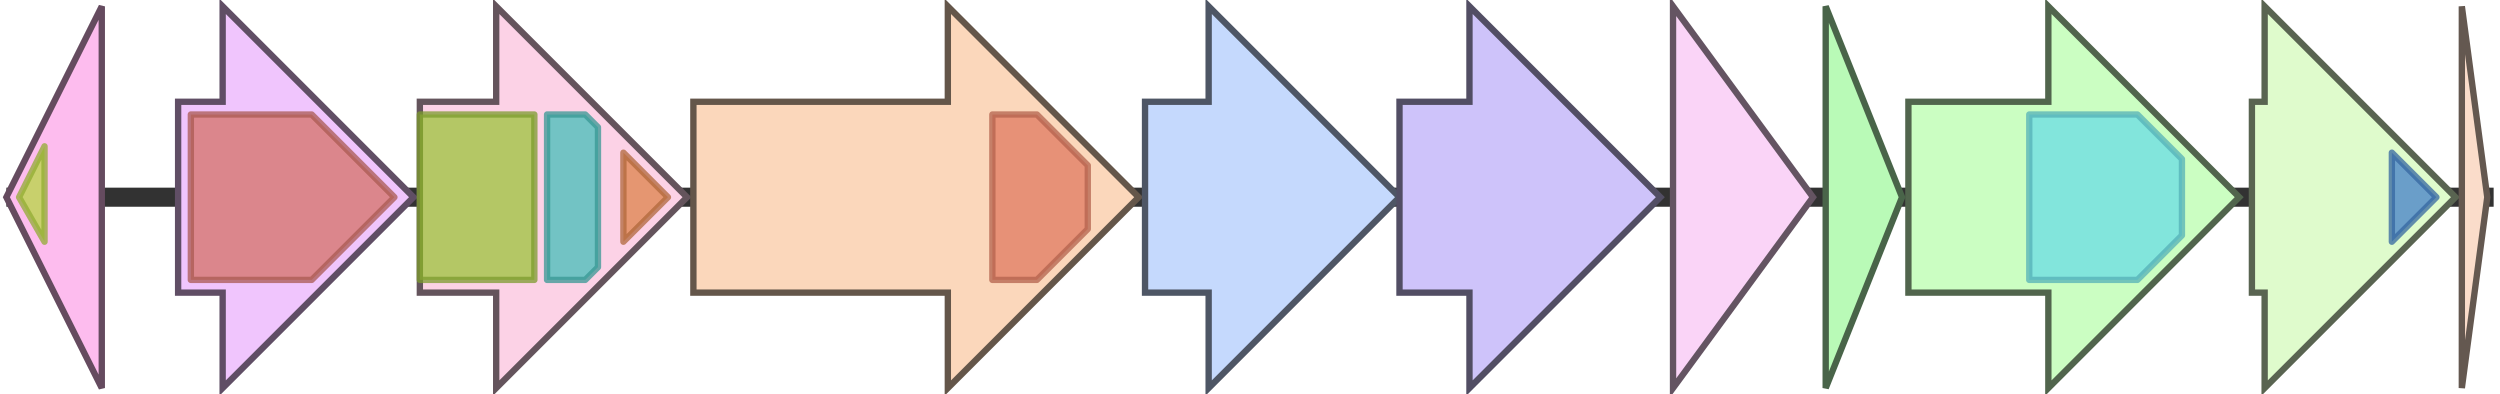 <svg version="1.1" baseProfile="full" xmlns="http://www.w3.org/2000/svg" width="393" height="62">
	<line x1="1" y1="31" x2="392" y2="31" style="stroke:rgb(50,50,50); stroke-width:3 "/>
	<g>
		<title>ecbI</title>
		<polygon class="ecbI" points="354,16 356,16 356,1 386,31 356,61 356,46 354,46" fill="rgb(223,251,204)" fill-opacity="1.0" stroke="rgb(89,100,81)" stroke-width="1" />
		<g>
			<title>PF13524</title>
			<polygon class="PF13524" points="376,24 383,31 376,38" stroke-linejoin="round" width="9" height="26" fill="rgb(67,127,200)" stroke="rgb(53,101,160)" stroke-width="1" opacity="0.75" />
		</g>
	</g>
	<g>
		<title>lipA</title>
		<polygon class="lipA" points="387,16 387,16 387,1 391,31 387,61 387,46 387,46" fill="rgb(250,220,202)" fill-opacity="1.0" stroke="rgb(100,88,80)" stroke-width="1" />
	</g>
	<g>
		<title>lipB</title>
		<polygon class="lipB" points="16,16 16,16 16,1 1,31 16,61 16,46 16,46" fill="rgb(253,188,238)" fill-opacity="1.0" stroke="rgb(101,75,95)" stroke-width="1" />
		<g>
			<title>PF05159</title>
			<polygon class="PF05159" points="3,31 7,23 7,38" stroke-linejoin="round" width="6" height="26" fill="rgb(183,215,64)" stroke="rgb(146,172,51)" stroke-width="1" opacity="0.75" />
		</g>
	</g>
	<g>
		<title>ecbA</title>
		<polygon class="ecbA" points="28,16 35,16 35,1 65,31 35,61 35,46 28,46" fill="rgb(240,197,253)" fill-opacity="1.0" stroke="rgb(96,78,101)" stroke-width="1" />
		<g>
			<title>PF02350</title>
			<polygon class="PF02350" points="30,18 49,18 62,31 49,44 30,44" stroke-linejoin="round" width="34" height="26" fill="rgb(212,113,103)" stroke="rgb(169,90,82)" stroke-width="1" opacity="0.75" />
		</g>
	</g>
	<g>
		<title>ecbB</title>
		<polygon class="ecbB" points="66,16 78,16 78,1 108,31 78,61 78,46 66,46" fill="rgb(252,210,230)" fill-opacity="1.0" stroke="rgb(100,84,92)" stroke-width="1" />
		<g>
			<title>PF03721</title>
			<rect class="PF03721" x="66" y="18" stroke-linejoin="round" width="18" height="26" fill="rgb(156,194,58)" stroke="rgb(124,155,46)" stroke-width="1" opacity="0.75" />
		</g>
		<g>
			<title>PF00984</title>
			<polygon class="PF00984" points="86,18 92,18 94,20 94,42 92,44 86,44" stroke-linejoin="round" width="8" height="26" fill="rgb(69,189,184)" stroke="rgb(55,151,147)" stroke-width="1" opacity="0.75" />
		</g>
		<g>
			<title>PF03720</title>
			<polygon class="PF03720" points="98,24 105,31 98,38" stroke-linejoin="round" width="9" height="26" fill="rgb(221,130,74)" stroke="rgb(176,103,59)" stroke-width="1" opacity="0.75" />
		</g>
	</g>
	<g>
		<title>ecbJ</title>
		<polygon class="ecbJ" points="109,16 149,16 149,1 179,31 149,61 149,46 109,46" fill="rgb(251,215,187)" fill-opacity="1.0" stroke="rgb(100,86,74)" stroke-width="1" />
		<g>
			<title>PF00535</title>
			<polygon class="PF00535" points="156,18 163,18 171,26 171,36 163,44 156,44" stroke-linejoin="round" width="15" height="26" fill="rgb(224,122,96)" stroke="rgb(179,97,76)" stroke-width="1" opacity="0.75" />
		</g>
	</g>
	<g>
		<title>ecbK</title>
		<polygon class="ecbK" points="180,16 190,16 190,1 220,31 190,61 190,46 180,46" fill="rgb(197,217,253)" fill-opacity="1.0" stroke="rgb(78,86,101)" stroke-width="1" />
	</g>
	<g>
		<title>ecbD</title>
		<polygon class="ecbD" points="220,16 231,16 231,1 261,31 231,61 231,46 220,46" fill="rgb(206,195,250)" fill-opacity="1.0" stroke="rgb(82,78,100)" stroke-width="1" />
	</g>
	<g>
		<title>ecbE</title>
		<polygon class="ecbE" points="263,16 263,16 263,1 285,31 263,61 263,46 263,46" fill="rgb(250,212,247)" fill-opacity="1.0" stroke="rgb(100,84,98)" stroke-width="1" />
	</g>
	<g>
		<title>ecbF</title>
		<polygon class="ecbF" points="287,16 287,16 287,1 299,31 287,61 287,46 287,46" fill="rgb(185,250,183)" fill-opacity="1.0" stroke="rgb(73,100,73)" stroke-width="1" />
	</g>
	<g>
		<title>ecbG</title>
		<polygon class="ecbG" points="300,16 322,16 322,1 352,31 322,61 322,46 300,46" fill="rgb(203,254,194)" fill-opacity="1.0" stroke="rgb(81,101,77)" stroke-width="1" />
		<g>
			<title>PF01636</title>
			<polygon class="PF01636" points="319,18 336,18 343,25 343,37 336,44 319,44" stroke-linejoin="round" width="24" height="26" fill="rgb(106,220,228)" stroke="rgb(84,176,182)" stroke-width="1" opacity="0.75" />
		</g>
	</g>
</svg>
